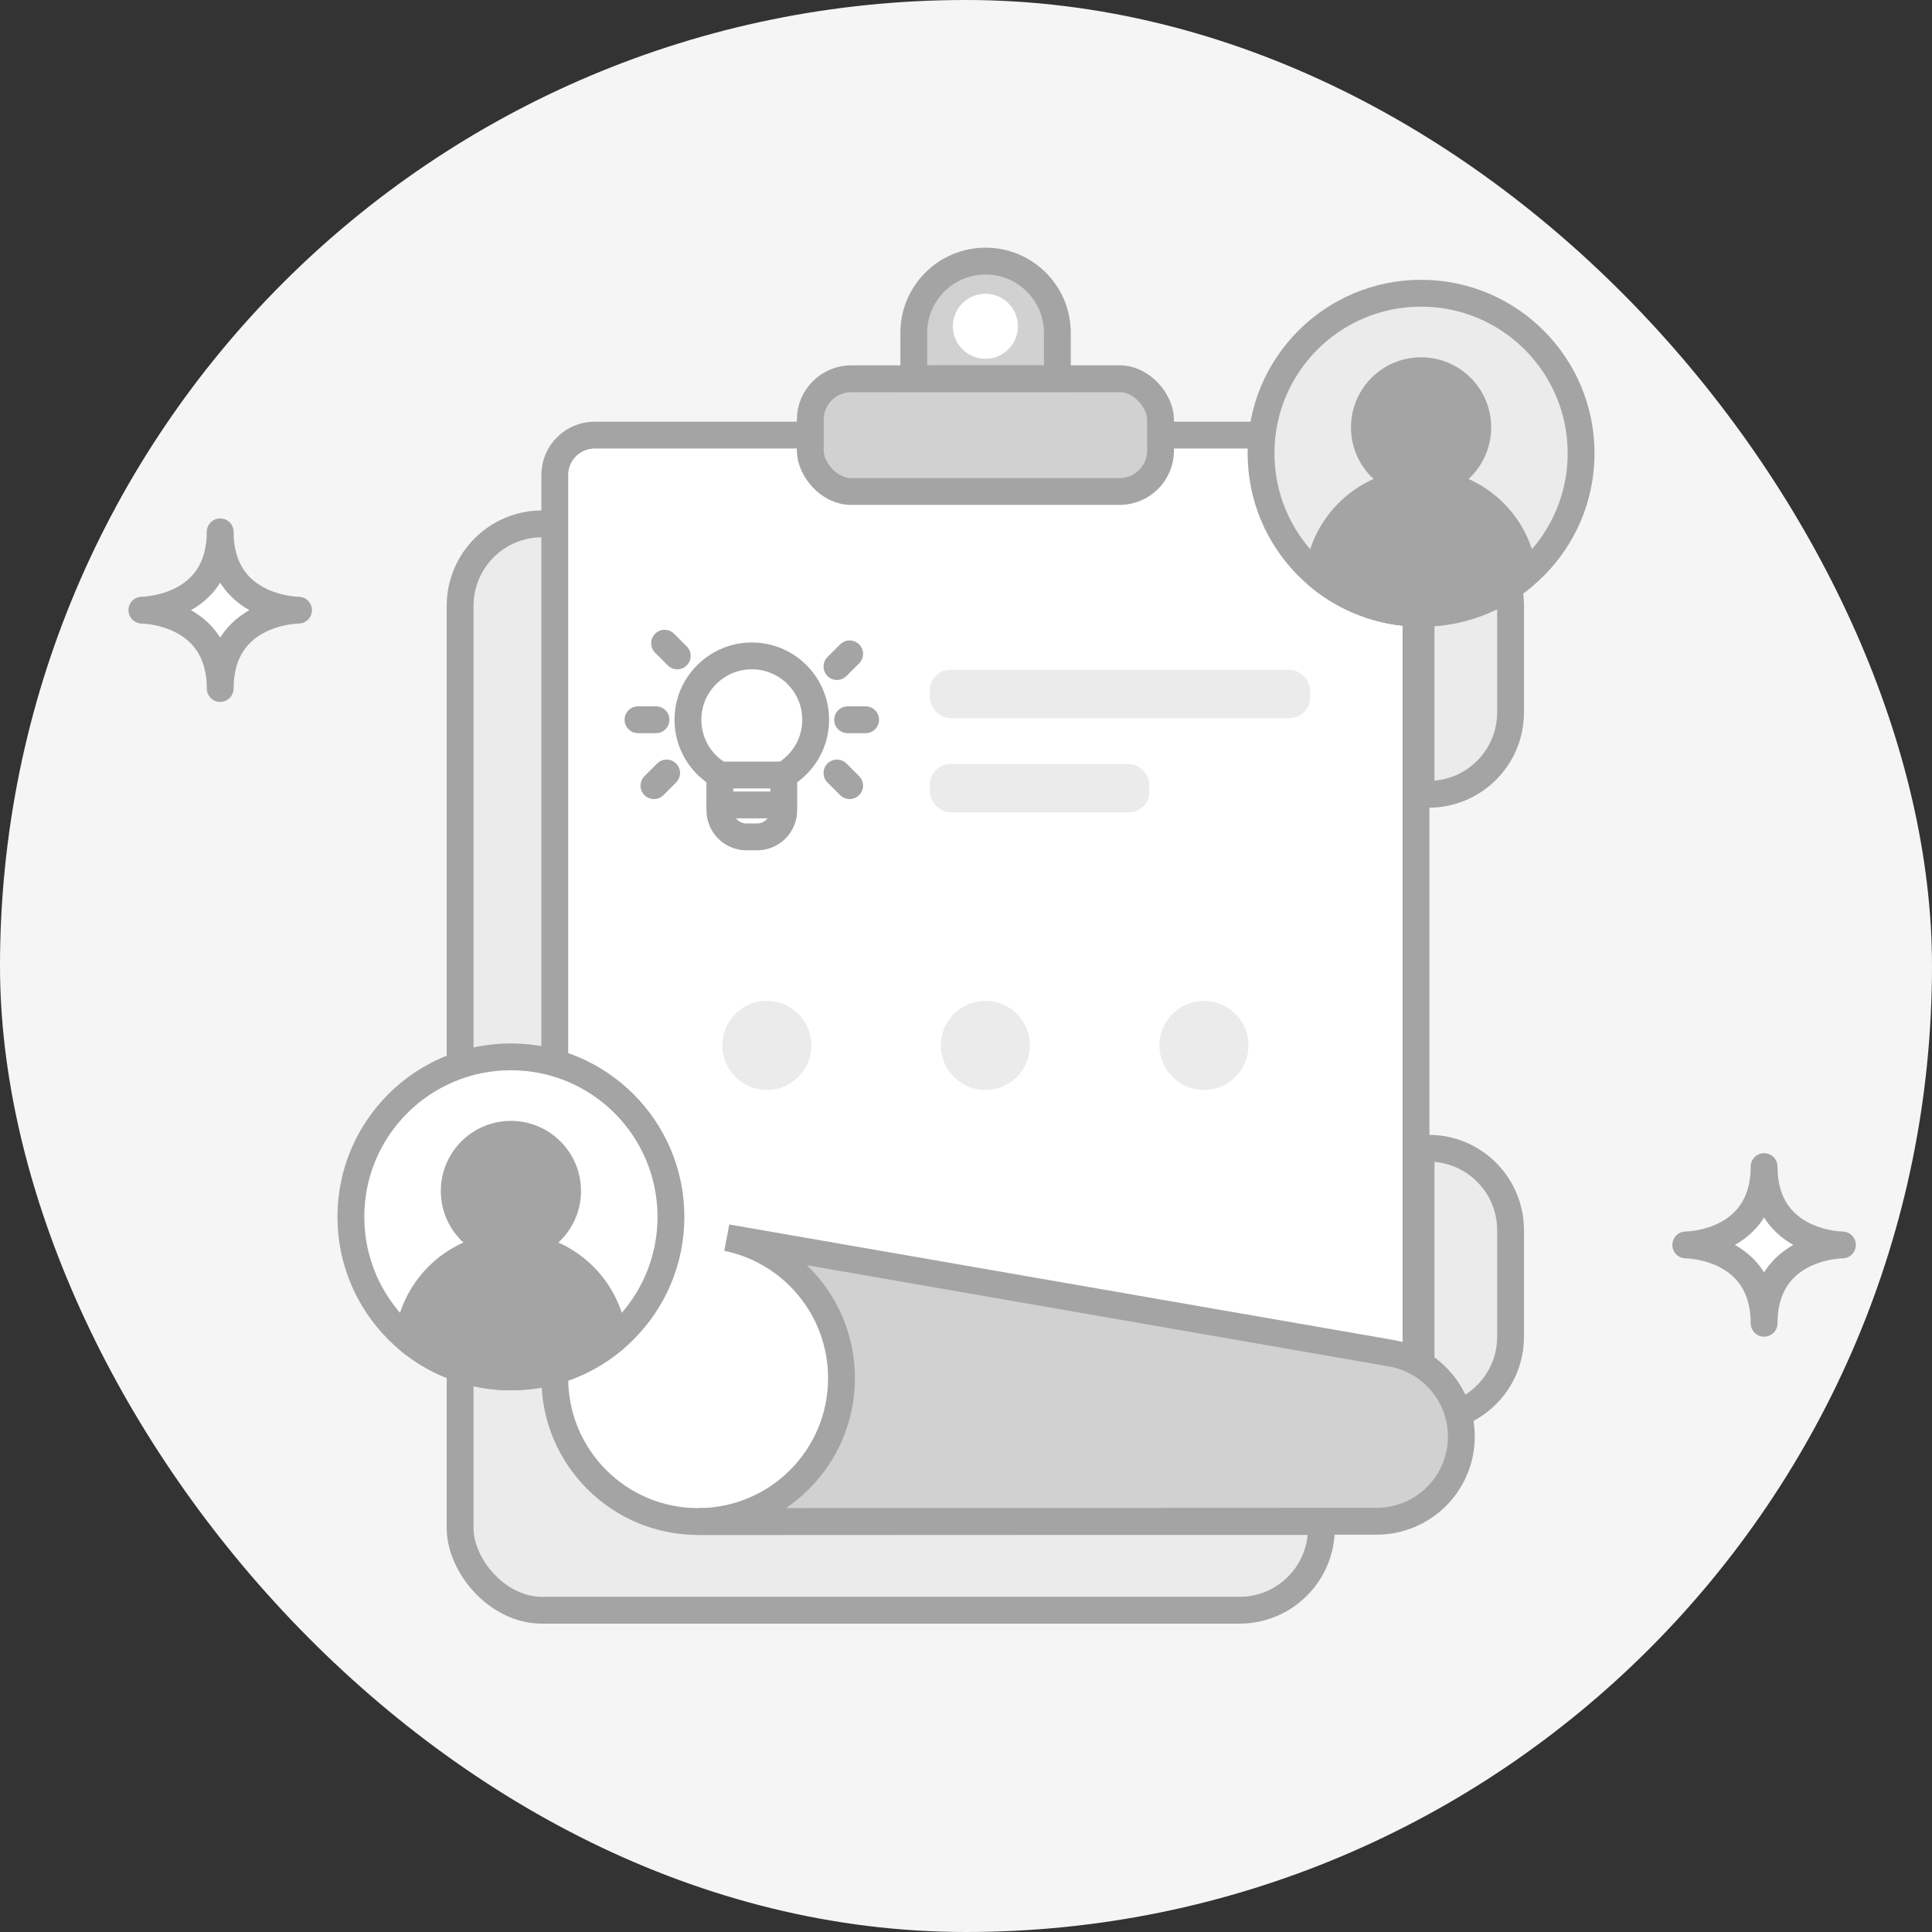 <svg width="72" height="72" viewBox="0 0 72 72" fill="none" xmlns="http://www.w3.org/2000/svg">
<rect x="0" y="0" width="72" height="72" fill="#333333" stroke="none"/>
<rect width="72" height="72" rx="36" fill="#F5F5F5"/>
<rect x="17.148" y="19.523" width="32.096" height="40.486" rx="3.052" fill="#EBEBEB" stroke="#A4A4A4" stroke-miterlimit="10"/>
<path d="M20.675 17.7V51.362C20.675 54.313 23.066 56.703 26.016 56.703H49.104C51.131 56.703 52.771 55.062 52.771 53.036V17.7C52.771 16.88 52.107 16.216 51.287 16.216H22.16C21.34 16.216 20.675 16.88 20.675 17.7Z" fill="white" stroke="#A4A4A4" stroke-miterlimit="10"/>
<rect x="30.197" y="14.115" width="13.053" height="4.202" rx="1.526" fill="#D1D1D1" stroke="#A4A4A4" stroke-miterlimit="10"/>
<path d="M34.054 12.405C34.054 10.928 35.252 9.73 36.73 9.73C38.207 9.73 39.405 10.928 39.405 12.405V14.108H34.054V12.405Z" fill="#D1D1D1" stroke="#A4A4A4" stroke-miterlimit="10"/>
<ellipse cx="36.723" cy="12.158" rx="1.212" ry="1.212" fill="white"/>
<path d="M52.959 19.523H53.242C54.928 19.523 56.294 20.889 56.294 22.575V26.55C56.294 28.235 54.928 29.601 53.242 29.601H52.959V19.523Z" fill="#EBEBEB" stroke="#A4A4A4" stroke-miterlimit="10"/>
<path d="M52.959 42.792H53.242C54.928 42.792 56.294 44.158 56.294 45.843V49.818C56.294 51.504 54.928 52.87 53.242 52.87H52.959V42.792Z" fill="#EBEBEB" stroke="#A4A4A4" stroke-miterlimit="10"/>
<path d="M29.208 28.883H26.827" stroke="#A4A4A4" stroke-linecap="round" stroke-linejoin="round"/>
<path fill-rule="evenodd" clip-rule="evenodd" d="M26.645 28.766C25.94 28.268 25.518 27.399 25.667 26.442C25.828 25.407 26.69 24.582 27.73 24.46C29.173 24.291 30.398 25.414 30.398 26.823C30.398 27.627 29.999 28.336 29.389 28.767C29.279 28.844 29.208 28.964 29.208 29.098V30.196C29.208 30.744 28.764 31.188 28.216 31.188H27.819C27.271 31.188 26.827 30.744 26.827 30.196V29.099C26.827 28.964 26.755 28.844 26.645 28.766Z" stroke="#A4A4A4" stroke-linecap="round" stroke-linejoin="round"/>
<path d="M31.191 24.84L31.663 24.368" stroke="#A4A4A4" stroke-linecap="round" stroke-linejoin="round"/>
<path d="M24.843 28.807L24.371 29.279" stroke="#A4A4A4" stroke-linecap="round" stroke-linejoin="round"/>
<path d="M25.24 24.443L24.768 23.971" stroke="#A4A4A4" stroke-linecap="round" stroke-linejoin="round"/>
<path d="M31.191 28.807L31.663 29.279" stroke="#A4A4A4" stroke-linecap="round" stroke-linejoin="round"/>
<path d="M31.588 26.823H32.259" stroke="#A4A4A4" stroke-linecap="round" stroke-linejoin="round"/>
<path d="M23.776 26.823H24.447" stroke="#A4A4A4" stroke-linecap="round" stroke-linejoin="round"/>
<path d="M26.827 29.997H29.156" stroke="#A4A4A4" stroke-linecap="round" stroke-linejoin="round"/>
<rect x="34.655" y="24.961" width="14.171" height="1.801" rx="0.763" fill="#EBEBEB"/>
<rect x="34.655" y="28.472" width="8.177" height="1.801" rx="0.763" fill="#EBEBEB"/>
<path d="M26.016 56.703L51.301 56.692C53.046 56.692 54.46 55.281 54.46 53.537C54.46 51.989 53.339 50.698 51.866 50.434L51.765 50.416L27.092 46.125C29.531 46.623 31.36 48.775 31.36 51.362C31.36 54.313 28.97 56.703 26.016 56.703Z" fill="#D1D1D1" stroke="#A4A4A4" stroke-miterlimit="10"/>
<circle cx="52.959" cy="16.892" r="5.964" fill="#EBEBEB" stroke="#A4A4A4" stroke-miterlimit="10"/>
<path fill-rule="evenodd" clip-rule="evenodd" d="M49.129 21.464C49.296 19.647 50.727 18.196 52.535 17.997C51.572 17.801 50.847 16.949 50.847 15.928C50.847 14.761 51.793 13.815 52.959 13.815C54.126 13.815 55.072 14.761 55.072 15.928C55.072 16.949 54.347 17.801 53.384 17.997C55.192 18.195 56.623 19.647 56.79 21.463C55.754 22.333 54.418 22.856 52.959 22.856C51.501 22.856 50.165 22.333 49.129 21.464Z" fill="#A4A4A4"/>
<path d="M52.535 17.997L52.59 18.494C52.834 18.467 53.023 18.266 53.035 18.02C53.046 17.774 52.876 17.556 52.635 17.507L52.535 17.997ZM49.129 21.464L48.631 21.418C48.616 21.581 48.682 21.741 48.808 21.847L49.129 21.464ZM53.384 17.997L53.284 17.507C53.042 17.556 52.873 17.774 52.884 18.02C52.896 18.266 53.084 18.467 53.329 18.494L53.384 17.997ZM56.79 21.463L57.111 21.847C57.237 21.741 57.303 21.581 57.288 21.418L56.79 21.463ZM52.535 17.997L52.481 17.5C50.437 17.724 48.82 19.364 48.631 21.418L49.129 21.464L49.627 21.509C49.773 19.93 51.018 18.667 52.59 18.494L52.535 17.997ZM50.847 15.928H50.347C50.347 17.191 51.244 18.244 52.435 18.487L52.535 17.997L52.635 17.507C51.9 17.357 51.347 16.706 51.347 15.928H50.847ZM52.959 13.815V13.315C51.517 13.315 50.347 14.485 50.347 15.928H50.847H51.347C51.347 15.037 52.069 14.315 52.959 14.315V13.815ZM55.072 15.928H55.572C55.572 14.485 54.402 13.315 52.959 13.315V13.815V14.315C53.85 14.315 54.572 15.037 54.572 15.928H55.072ZM53.384 17.997L53.484 18.487C54.675 18.244 55.572 17.191 55.572 15.928H55.072H54.572C54.572 16.706 54.019 17.357 53.284 17.507L53.384 17.997ZM56.79 21.463L57.288 21.418C57.099 19.364 55.482 17.724 53.438 17.5L53.384 17.997L53.329 18.494C54.901 18.667 56.146 19.93 56.292 21.509L56.79 21.463ZM56.79 21.463L56.468 21.08C55.519 21.877 54.296 22.356 52.959 22.356V22.856V23.356C54.539 23.356 55.988 22.788 57.111 21.847L56.79 21.463ZM52.959 22.856V22.356C51.623 22.356 50.4 21.877 49.45 21.081L49.129 21.464L48.808 21.847C49.931 22.788 51.379 23.356 52.959 23.356V22.856Z" fill="#A4A4A4"/>
<circle cx="19.04" cy="45.349" r="5.964" fill="white" stroke="#A4A4A4" stroke-miterlimit="10"/>
<path fill-rule="evenodd" clip-rule="evenodd" d="M15.21 49.92C15.377 48.103 16.808 46.653 18.615 46.454C17.652 46.257 16.928 45.405 16.928 44.384C16.928 43.218 17.874 42.272 19.04 42.272C20.207 42.272 21.152 43.218 21.152 44.384C21.152 45.405 20.428 46.257 19.465 46.454C21.273 46.652 22.703 48.103 22.871 49.92C21.834 50.789 20.498 51.313 19.04 51.313C17.582 51.313 16.246 50.789 15.21 49.92Z" fill="#A4A4A4"/>
<path d="M18.615 46.454L18.67 46.951C18.915 46.924 19.104 46.723 19.115 46.477C19.126 46.231 18.957 46.013 18.715 45.964L18.615 46.454ZM15.21 49.92L14.712 49.874C14.697 50.038 14.763 50.198 14.889 50.303L15.21 49.92ZM19.465 46.454L19.365 45.964C19.124 46.013 18.954 46.231 18.966 46.477C18.977 46.723 19.166 46.924 19.41 46.951L19.465 46.454ZM22.871 49.92L23.192 50.303C23.317 50.198 23.384 50.038 23.369 49.874L22.871 49.92ZM18.615 46.454L18.561 45.957C16.517 46.181 14.901 47.821 14.712 49.874L15.21 49.92L15.708 49.966C15.853 48.386 17.098 47.124 18.67 46.951L18.615 46.454ZM16.928 44.384H16.428C16.428 45.648 17.324 46.7 18.515 46.944L18.615 46.454L18.715 45.964C17.981 45.814 17.428 45.163 17.428 44.384H16.928ZM19.04 42.272V41.772C17.598 41.772 16.428 42.942 16.428 44.384H16.928H17.428C17.428 43.494 18.15 42.772 19.04 42.772V42.272ZM21.152 44.384H21.652C21.652 42.942 20.483 41.772 19.04 41.772V42.272V42.772C19.931 42.772 20.652 43.494 20.652 44.384H21.152ZM19.465 46.454L19.565 46.944C20.756 46.7 21.652 45.648 21.652 44.384H21.152H20.652C20.652 45.163 20.1 45.814 19.365 45.964L19.465 46.454ZM22.871 49.92L23.369 49.874C23.179 47.821 21.563 46.181 19.52 45.957L19.465 46.454L19.41 46.951C20.982 47.123 22.227 48.386 22.373 49.966L22.871 49.92ZM22.871 49.92L22.549 49.537C21.6 50.334 20.377 50.813 19.04 50.813V51.313V51.813C20.62 51.813 22.069 51.245 23.192 50.303L22.871 49.92ZM19.04 51.313V50.813C17.704 50.813 16.481 50.333 15.531 49.537L15.21 49.92L14.889 50.303C16.012 51.245 17.46 51.813 19.04 51.813V51.313Z" fill="#A4A4A4"/>
<path d="M11.125 22.739C11.125 22.739 8.206 22.749 8.206 25.658C8.206 22.749 5.287 22.739 5.287 22.739C5.287 22.739 8.206 22.729 8.206 19.82C8.206 22.729 11.125 22.739 11.125 22.739Z" fill="white" stroke="#A4A4A4" stroke-linecap="round" stroke-linejoin="round"/>
<path d="M68.662 46.395C68.662 46.395 65.743 46.405 65.743 49.314C65.743 46.405 62.824 46.395 62.824 46.395C62.824 46.395 65.743 46.385 65.743 43.476C65.743 46.385 68.662 46.395 68.662 46.395Z" fill="white" stroke="#A4A4A4" stroke-linecap="round" stroke-linejoin="round"/>
<ellipse cx="28.579" cy="38.959" rx="1.66" ry="1.66" fill="#EBEBEB"/>
<circle cx="36.723" cy="38.959" r="1.66" fill="#EBEBEB"/>
<ellipse cx="44.868" cy="38.959" rx="1.66" ry="1.66" fill="#EBEBEB"/>
</svg>
